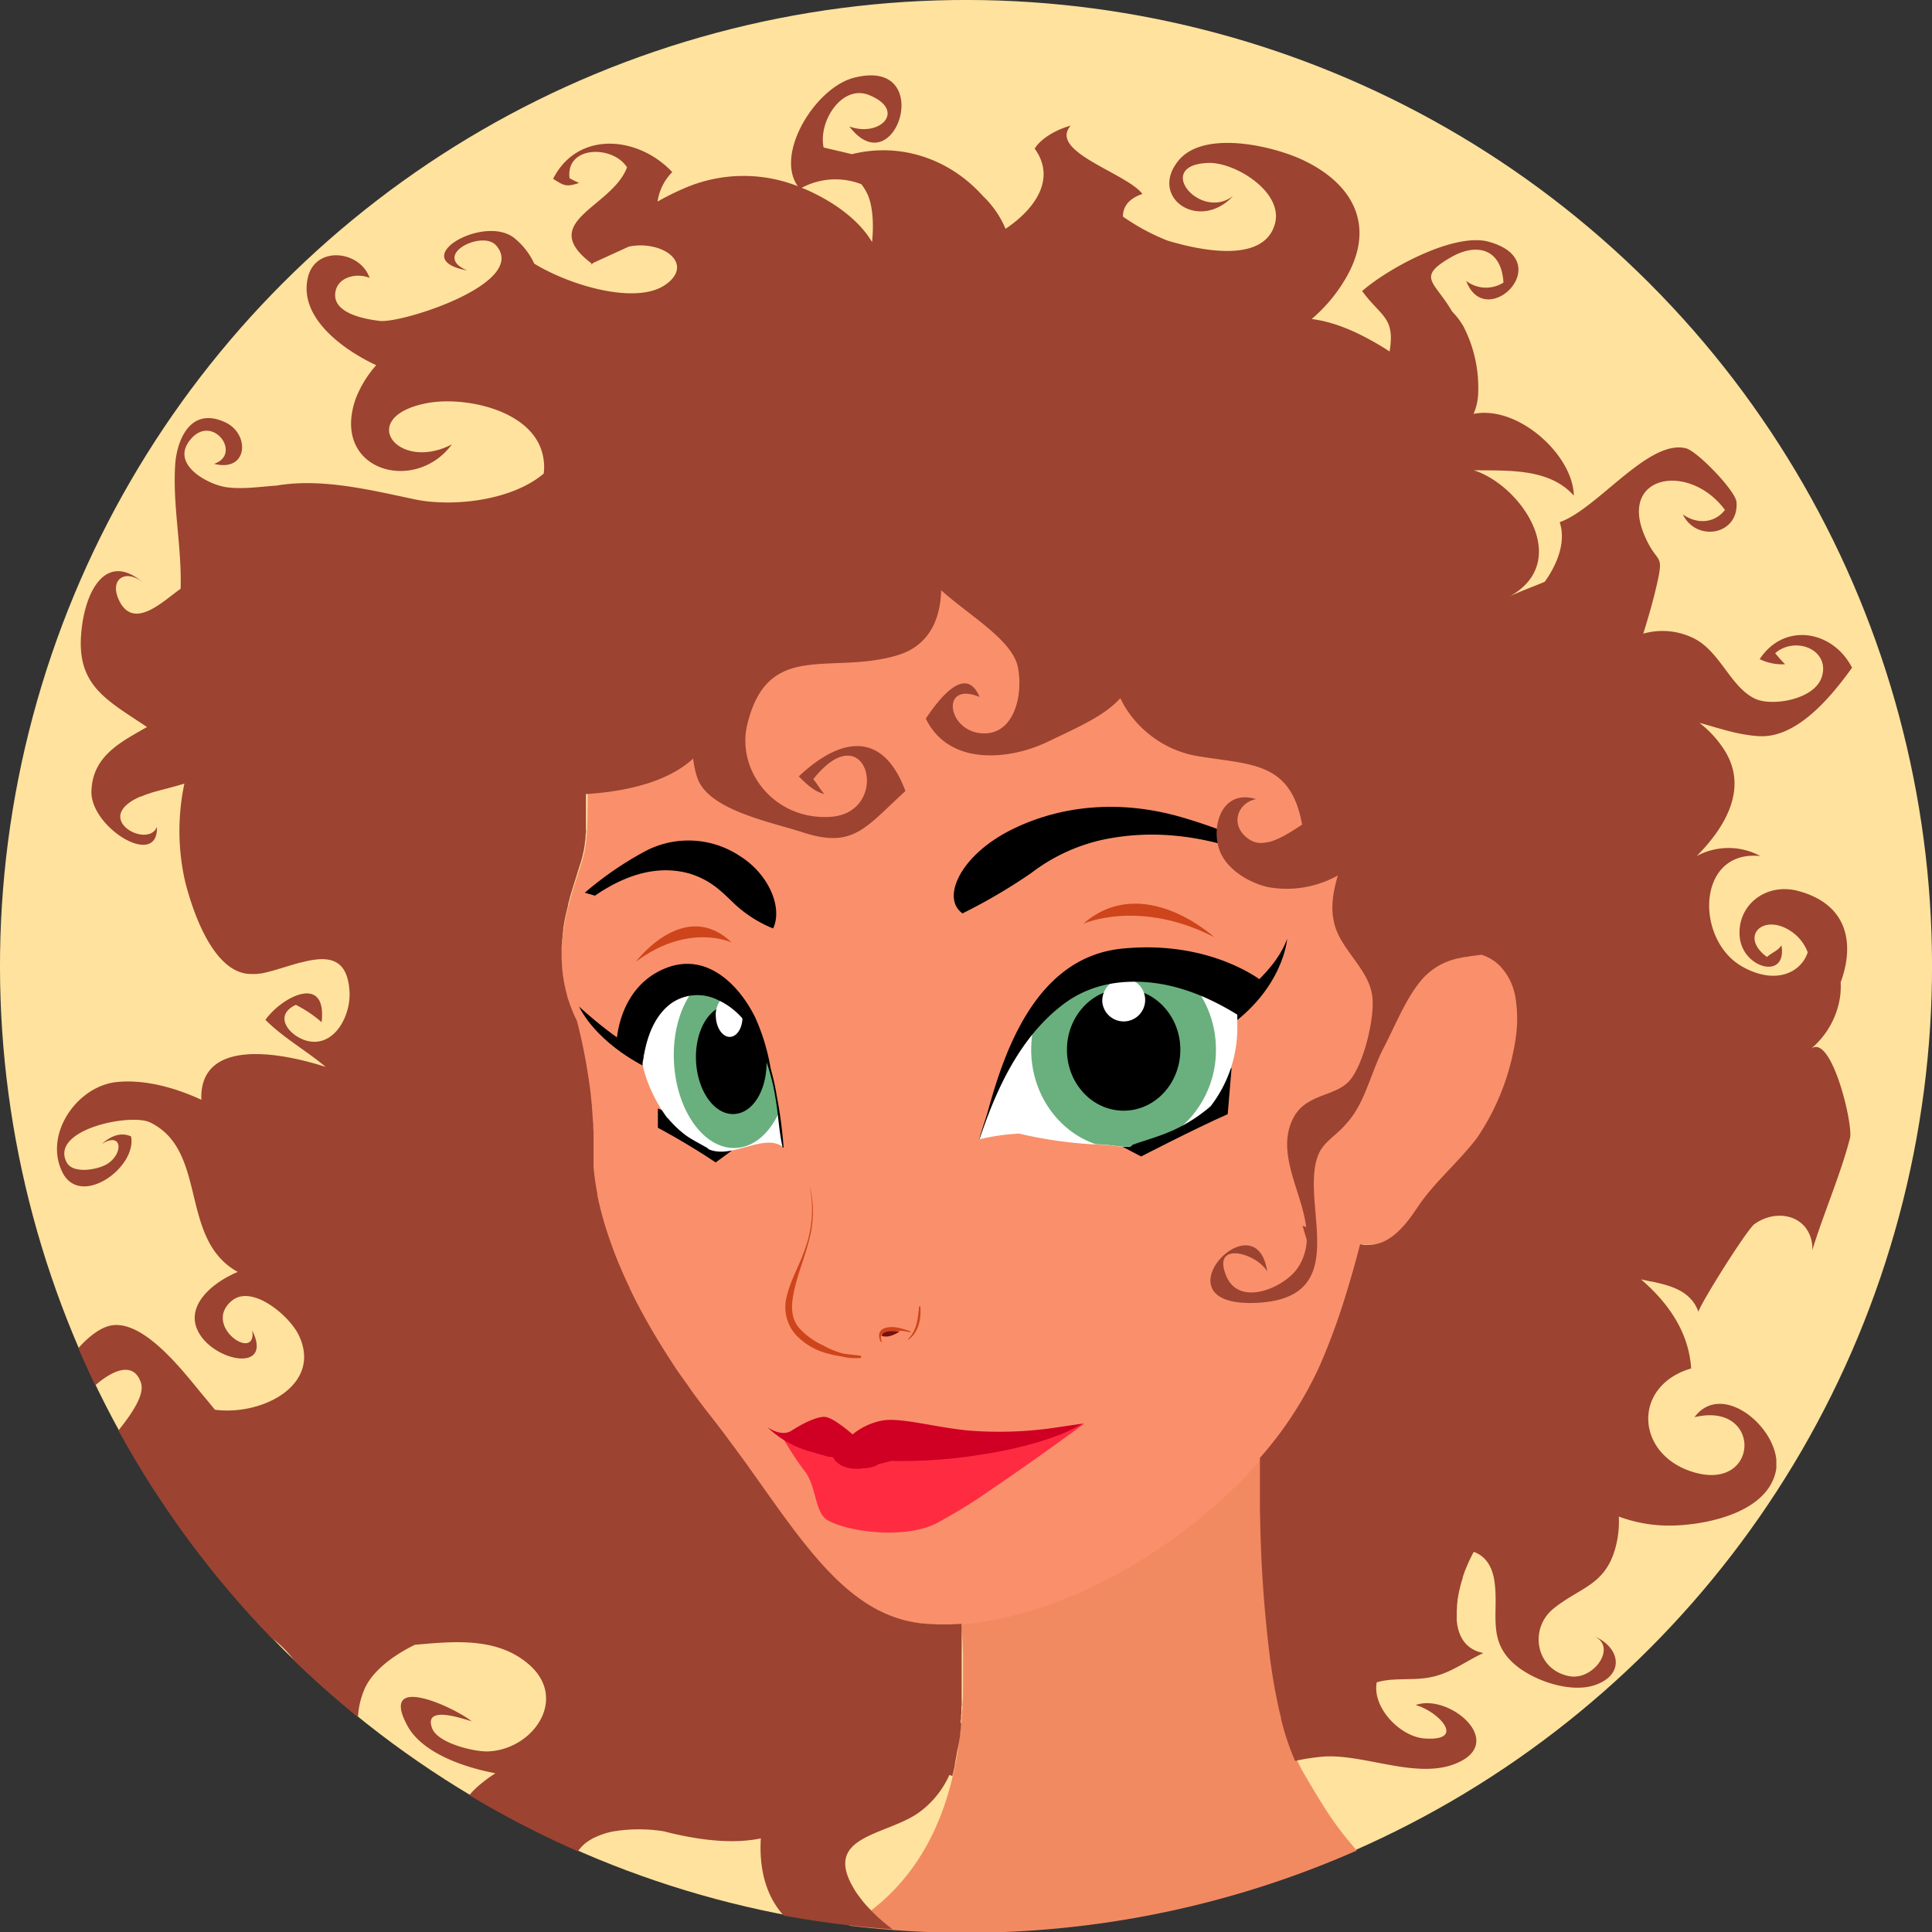 <svg xmlns="http://www.w3.org/2000/svg" viewBox="0 0 380.54 380.54"><rect x="0" y="0" width="380.54" height="380.54" fill="#333333" stroke="none"/><defs><style>.cls-1{fill:#ffe29d;}.cls-2{fill:#f28a61;}.cls-3{fill:#f9906b;}.cls-4{fill:#ce441b;}.cls-5{fill:#77100f;}.cls-6{fill:#ff2c41;}.cls-7{fill:#cf0024;}.cls-8{fill:#fff;}.cls-9{fill:#69b07e;}.cls-10{fill:#9c4331;}</style></defs><g id="Capa_2" data-name="Capa 2"><g id="Avatar_1"><circle class="cls-1" cx="190.27" cy="190.27" r="190.27" transform="translate(-78.81 190.27) rotate(-45)"/><path class="cls-2" d="M267.15,364.36a63.77,63.77,0,0,1-6.58-8.82l-.69-1.09-.33-.55L259,353c-.13-.22-.26-.45-.4-.67l-.54-.9-.4-.68-.94-1.62c-6.23-10.82-7.78-34.82-8.1-50.36,0-.32,0-.63,0-1,0-.17,0-.35,0-.52,0-.34,0-.68,0-1s0-.48,0-.72v-.72c0-.21,0-.42,0-.62v-.6c0-.31,0-.62,0-.92v-2.27c0-.45,0-.88,0-1.3v-.32c0-.18,0-.35,0-.52v-.23c0-.3,0-.58,0-.85V287c0-.15,0-.29,0-.42v-.17c0-.25,0-.49,0-.69v-.1c0-.1,0-.19,0-.28V285c0-.1,0-.2,0-.27v-.11a.31.31,0,0,0,0-.09v-.1L189,315.77c.12,1.17.22,2.31.31,3.43,0,.37.05.73.08,1.09,0,.75.1,1.5.15,2.23l.06,1.24c0,.66.06,1.32.08,2,0,.42,0,.84,0,1.26l0,1.85v1.23c0,.61,0,1.2,0,1.8,0,.38,0,.77,0,1.14,0,.63,0,1.25-.07,1.87,0,.32,0,.65-.05,1,0,.82-.1,1.62-.16,2.41,0,.1,0,.21,0,.31-.08.89-.17,1.75-.27,2.61,0,.28-.07.54-.1.82-.07.57-.15,1.14-.23,1.69,0,.32-.1.64-.15,1-.08.49-.16,1-.25,1.47,0,.32-.12.64-.18,1s-.18.93-.28,1.38-.13.62-.21.93-.21.9-.32,1.34c-.07.29-.14.57-.22.85l-.39,1.39-.21.71c-.18.6-.38,1.18-.57,1.75l-.09.26c-4.1,11.75-11.06,18.87-18.73,23.46a190.82,190.82,0,0,0,100-14.78Z"/><path class="cls-3" d="M294.91,189.9c-1-.71-4.78-1.77-5.83-2.05,2.53-19.72,8.82-56.42-18.45-85.51C240,69.62,198,69.62,175,75.24s-50.12,28.64-55.75,53.7-2.09,32.62-4.62,40.71-7.08,19.21-1,31.35a119.77,119.77,0,0,1,3,25.79c0,13.65,8.09,32.86,23.26,52.07s24.35,39.3,42,41c26.79,2.53,64.88-21.61,77.86-49.51a147.1,147.1,0,0,0,8.6-25.39c4.25.79,7.67-2,10.64-6.48,3.79-5.69,8.72-9.48,12.51-14.79C297.19,215.69,303.26,196,294.91,189.9Z"/><path class="cls-3" d="M126.43,127.69a43.17,43.17,0,0,1,12.95-19.24c11.67-9.75,28.49-14.27,43.52-13.29,7.93.52,17.49,2.5,24.58,6.27,13,6.9,20.28,14.28,22.57,29.17,1,6.27.94,12.66,2.1,18.9.21,1.14,5.25,15.72,7.4,13.86,0,0-8.72,7.58-9.86,7.58s-113,4.17-113,4.17L114,173.6s7.59-10.62,8-19C122.41,145.52,123.44,136.17,126.43,127.69Z"/><path class="cls-3" d="M156.86,252.32s.25,2.78,4.3,3.29a7.38,7.38,0,0,0,8.34-4.81c1.52-3.54,4.55-22.25,3.54-42.72l-15.17.25s2.78,21.24,2.27,28.06S156.86,252.32,156.86,252.32Z"/><path class="cls-3" d="M157.79,248.36a8,8,0,0,1,4-1.52c2,0,9.44,2.87,9.44,2.87l1-2s-7.75-3-10.45-3a5.28,5.28,0,0,0-2.87,1Z"/><path class="cls-3" d="M205,224.22a8.91,8.91,0,1,1-8.91-8.91A8.91,8.91,0,0,1,205,224.22Z"/><path class="cls-3" d="M158.75,223.66c.39,4.59-2.31,8.57-6,8.87s-7-3.16-7.4-7.75,2.31-8.57,6-8.87S158.38,219.07,158.75,223.66Z"/><path class="cls-3" d="M263.27,255.51c-9.2,16.05-26.12,23.63-37.79,16.94s-13.67-25.13-4.46-41.18,26.13-23.63,37.79-16.93S272.48,239.46,263.27,255.51Z"/><path class="cls-3" d="M145.49,239.75c-5.27-15.73-18.44-26.7-29.49-24.6a107.4,107.4,0,0,1,.66,11.64c0,12.11,6.38,28.62,18.42,45.61C146.11,270.12,150.77,255.52,145.49,239.75Z"/><path class="cls-3" d="M117.82,202s-3.79-26.93,5.69-31.1,21.24.76,21.24.76l6.45,8,.75,2.66s3.79,16.68,2.66,43.61l-11-8.73s-9.1-9.09-11-9.47-9.48-.38-9.48-.38Z"/><path class="cls-3" d="M192.91,224s-7.59-39.44,1.51-51.57,23.89-11,23.89-11L234.24,163s14.79,4.17,17.82,7.58c0,0,0,22-9.86,42.09Z"/><path class="cls-3" d="M155.93,254.93c-.19.88,2.79,2.68,3.36,2.92,4,1.73,8.53-.42,12.32-1.74,3.37-1.18,8.76,1.86,9.27,3.71,0,0,.16,2.19-1.18,2.53s-21.41.17-21.41.17l-2.19-1.35-.84-3.2Z"/><path class="cls-3" d="M155.59,257.38s1.27,3.53,6.58,3.28,8.59-2.78,10.36-3.28,8.09,1.26,7.84,3.28l-.51,2s-3,13.4-9.1,13.66-5-8.6-9.35-10.62C161.41,265.72,155.59,262.18,155.59,257.38Z"/><path class="cls-3" d="M175.06,303.64s8.09.51,10.36,0c0,0-1.26,4.3-3.79,4.05S175.06,303.64,175.06,303.64Z"/><path class="cls-3" d="M152.05,280.13l-1.51,3.54S147.25,280.13,152.05,280.13Z"/><path class="cls-3" d="M222.59,278.61l2.78,4.3S228.66,279.12,222.59,278.61Z"/><path class="cls-4" d="M213.38,181.94s11-4.93,25.79,2.65C239.17,184.59,225.14,171.7,213.38,181.94Z"/><path class="cls-4" d="M144.11,185.64s-8.43-4-18.85,3.77C125.26,189.41,134.78,176.73,144.11,185.64Z"/><path class="cls-3" d="M291.23,192.66l-2.11,2c-2.25,1.37-7.12,8.49-7.12,8.49l-2.82,4.38-.09-.09c-1.51,1.39-4.55,8.47-4.55,8.47l.16.5-.16.13a4.56,4.56,0,0,1,.4.61l.57,1.78a7.89,7.89,0,0,1-1.47,4.95s4.3-1.52,5.18-4.55a5.32,5.32,0,0,0-1.5-5.05c.45-1.06.9-2,1.25-2.66a2.57,2.57,0,0,1,3-1.39l-1.07-1,.44.14c-.63-1.26,2.4-4.3,2.4-4.3l-.07-.07c1.16.89,2.47,1.72,2.47,1.72s-1.26-3.42,0-5.44c.93-1.48,3.42-3,4.68-3.65a27.36,27.36,0,0,1,4,5.42S293,194.55,291.23,192.66Zm-9.1,25.91.76-4.3S281.12,215.28,282.13,218.57Zm2.9,2.78c2.66-5.06,1.39-8.47,1.39-8.47A48.34,48.34,0,0,0,285,221.35Zm7.34-15.29c1.26,3.41-1.27,13.14-1.27,13.14,4-6.95,3.41-12.39,3.41-12.39Z"/><path class="cls-3" d="M160.31,263s4.89,3,7.08,2.87a5,5,0,0,0,4.05-3.37S164.7,264.2,160.31,263Z"/><path class="cls-3" d="M298.9,196.56a11.64,11.64,0,0,0-3.21-6.42,9.53,9.53,0,0,0-10-1.81,12.53,12.53,0,0,0-4.49,2.93,8.69,8.69,0,0,0-1.3,2.14c-.49.86-.91,1.76-1.36,2.64-1.94,3.87-3.69,7.9-6.43,11.3a0,0,0,1,0,0,0,43.33,43.33,0,0,0,5-8.07c.71-1.38,1.42-2.77,2.22-4.1a11.64,11.64,0,0,1,2.93-3.73c2.86-1.95,5.72-3.29,9.28-2.63a8.42,8.42,0,0,1,6,4.71c2.16,4.55,1.31,10.29.2,15a50.93,50.93,0,0,1-5.73,14c-3.26,5.54-8.56,9.56-12.37,14.69-1.85,2.48-3.5,5.06-6.27,6.62s-6,.88-8.7-.68a.19.19,0,0,0-.19.34,9.06,9.06,0,0,0,7.34,1.44c2.55-.69,4.56-2.79,6.12-4.8,1-1.24,1.78-2.6,2.73-3.86a58.55,58.55,0,0,1,3.91-4.57c2.31-2.51,4.75-4.95,6.8-7.67a41.28,41.28,0,0,0,6.11-13C298.88,206.49,299.73,201.38,298.9,196.56Zm-27.13,32.78s0,0,0,0c.3-2.75,2-4.74,3.31-7a6,6,0,0,0,.15-6.11c-.29-.58-1.17-.07-.87.51a6.14,6.14,0,0,1-.34,6.8A12.27,12.27,0,0,0,271.77,229.34Zm19.71-36.05c.44-.35-.16-1.13-.61-.79a32.29,32.29,0,0,0-4.35,4.32,55.73,55.73,0,0,0-4.36,5.55,74,74,0,0,0-7.47,12.87c-.07.16.16.31.25.14,1.23-2.33,2.46-4.65,3.78-6.91a.28.28,0,0,0,.27.29c3.26.21,4.43,3.74,3.76,6.54,0,0,0,0,.05,0,1-2.77-.37-7-3.81-7.11a.25.25,0,0,0-.13,0c1-1.64,2-3.25,3.06-4.82a4.42,4.42,0,0,0,2.27,2.58,12.48,12.48,0,0,1,1.9,1.21c.7.64.64,1.86.6,2.72-.21,3.87-1.91,7.52-1.64,11.45h0c-.25-4,1.59-7.8,1.87-11.76.09-1.37.13-2.68-1-3.59s-3.07-1.5-3.73-2.94v0a54.44,54.44,0,0,1,4.49-5.55A41.21,41.21,0,0,1,291.48,193.29Z"/><path class="cls-4" d="M159.53,233.89a22.69,22.69,0,0,1-1,12.18c-1.07,3.2-2.9,6.19-3.62,9.5a8.14,8.14,0,0,0,2,7.51A13.07,13.07,0,0,0,162,266.3a23.65,23.65,0,0,0,3.81.88,11.39,11.39,0,0,0,3.67.3.23.23,0,0,0,0-.44c-1.16-.2-2.34-.23-3.5-.46a16.62,16.62,0,0,1-3.88-1.6,14.26,14.26,0,0,1-4.74-3.46c-1.86-2.23-1.44-5.14-.84-7.74.73-3.18,2-6.19,2.8-9.35a21.27,21.27,0,0,0,.25-10.54Z"/><path class="cls-4" d="M173.68,264.2c-.63-1.55.54-1.89,1.84-2a9.86,9.86,0,0,1,3.71.21c.12,0,.17-.16.05-.2-1.56-.51-3.23-1.13-4.88-.66-1.37.4-1.51,1.59-.93,2.71.06.12.26,0,.21-.08Z"/><path class="cls-4" d="M178.9,263.89c2-1.36,2.6-4.2,2.37-6.49a.12.12,0,0,0-.24,0c-.29,2.51-.37,4.47-2.19,6.41a.05.05,0,0,0,.06.08Z"/><path class="cls-5" d="M173.67,263.13s-.19-1.27,3.54-.89C177.21,262.24,175.31,263.69,173.67,263.13Z"/><path class="cls-3" d="M154.92,282.07s5.12-4.4,8.82-5.08c2.36-.43,4.23,1.65,6.48,1.89,2.65.29,4.9-1.27,7.52-1.38,3.87-.17,5.9.38,13.65,1.89s26.4,1.67,28.08,1.5c0,0-10.79,6.06-13.82,6.06s-23.59,2-24.44,2.2-10.62-.51-12.47-.51Z"/><path class="cls-6" d="M208.21,281.83a26.47,26.47,0,0,1-6.36,1.24c-5.8,0-30.06.49-30.7.74s-11.59-.25-12.23-.25h-4.51a54,54,0,0,0,4.08,6.19,5.72,5.72,0,0,1,.39.57,2.39,2.39,0,0,1,.13.21c.07.13.15.26.22.4l.13.26c.06.13.12.25.17.37l.12.31a3.65,3.65,0,0,1,.14.35c.91,2.47,1.19,5.27,2.56,6.69,2.15,2.23,14.6,4.7,21.89,1.24a106.18,106.18,0,0,0,11.21-6.91h0c8.09-5.47,17-12,18-12.74l.1-.07S211,281.2,208.21,281.83Z"/><path class="cls-7" d="M213.56,280.36l-.05,0-4.8.71a76.08,76.08,0,0,1-17.38.74c-6.44-.49-14-2.72-17.6-2a13,13,0,0,0-5.8,2.72s-3.86-3.46-5.58-3.46-4.51,1.48-6.44,2.72-4.38-.44-4.76-.68l0,0s0,0,0,0a16.19,16.19,0,0,0,1.56,1.35l.14.11.68.5a20.37,20.37,0,0,0,6.65,3c1,.32,2.07.61,3.12.89.08,0,.77,0,.82.14a3.22,3.22,0,0,0,.75.95,5,5,0,0,0,2.39,1.11,7.48,7.48,0,0,0,2.79.05,7.14,7.14,0,0,0,2.73-.61.12.12,0,0,0,0-.13l2.78-.71s0,0,0,0a99,99,0,0,0,18.74-1.42,80.3,80.3,0,0,0,9.9-2.2c1.56-.46,3.1-1,4.62-1.57s3.15-1.5,4.74-2.26C213.58,280.37,213.57,280.35,213.56,280.36Z"/><path d="M189.58,179.91A110.79,110.79,0,0,0,203.06,172a35.87,35.87,0,0,1,14.32-6.64c7.26-1.47,18.42-2.19,34.38,4.86,1,0,2.1-.05,3.16,0a107.58,107.58,0,0,0-22.34-9.3c-13.17-3.78-25.17-1.87-34.31,3C188.88,169,185.47,177,189.58,179.91Z"/><path d="M194.84,176.77c-2.15,1.24-3.88,2.17-4.7,2.59a4,4,0,0,1-1.13-3.52c.35-3.35,4-8,9.85-11.18a39.89,39.89,0,0,1,7-2.94,44.75,44.75,0,0,1,26.58.27,99.08,99.08,0,0,1,19.79,8.56h-.53c-12-6-22.86-7-31-6A34.79,34.79,0,0,0,203.81,171l-1.08.77a90.48,90.48,0,0,1-7.89,5Z"/><path d="M152.28,182.88a24.84,24.84,0,0,1-8.22-5.43c-2.1-2-4.18-4.14-8.3-5.4-4-1.1-10.24-1.36-18.58,4.37-.67-.21-1.35-.4-2-.58a66.54,66.54,0,0,1,12-8.23,18.28,18.28,0,0,1,18.55,1C151.4,172.15,154.22,178.75,152.28,182.88Z"/><path d="M148.93,180.71a25.41,25.41,0,0,0,2.88,1.5,7.72,7.72,0,0,0,.22-4c-.57-3.17-3.11-6.84-6.65-9a20.65,20.65,0,0,0-4-1.95,16.77,16.77,0,0,0-14.08,1.25,58.72,58.72,0,0,0-10.39,7.62l.35.1c6.28-4.77,12.23-5.77,16.64-5.08a17.21,17.21,0,0,1,9.61,5.19l.66.64a26.25,26.25,0,0,0,4.78,3.72Z"/><path d="M217.55,224l7.21,3.79s10.24-5.31,17.06-8.34l.76-9.1-24.65,12.13Z"/><path d="M241.3,198.18s9.38-5.57,12.23-13.25c0,0-.72,9.91-12.09,17.67Z"/><path d="M244.08,200.49a17.81,17.81,0,0,0,5.06-6.83s-10.12-8.59-28.07-6.82-24,22.25-27.3,35.14l17.44-6.07Z"/><path d="M195.59,220c1.69-6.32,3.92-13.26,7.45-19.12,4.73-7.87,10.67-12,18.16-12.79a46.48,46.48,0,0,1,4.69-.24c11.81,0,19.4,4.61,21.7,6.22a17,17,0,0,1-4.19,5.33l-32.67,15.33L195.59,220Z"/><path class="cls-8" d="M219.45,192.94c-14.41,1.89-22.75,19-26.54,31.47a42.15,42.15,0,0,1,7.83-1.13A83.49,83.49,0,0,0,218,225.5l.3.05c5.31.76,4.55,0,4.55,0,5.69-1.52,11.38-3.42,15.55-7.59a25.2,25.2,0,0,0,5.31-15.54v-2.66A33.5,33.5,0,0,0,219.45,192.94Z"/><path class="cls-9" d="M239.5,206.77a20.43,20.43,0,0,0-3.45-11.45,32.35,32.35,0,0,0-16.6-2.38c-6.51.85-11.79,4.81-16,10a21.54,21.54,0,0,0-.34,3.79c0,8.75,5.35,16.15,12.72,18.64l2.14.09.3.05c5.31.76,4.55,0,4.55,0a49.86,49.86,0,0,0,9.76-3.48A20.06,20.06,0,0,0,239.5,206.77Z"/><path class="cls-9" d="M221.32,223.75c8.73,0,15.8-7.6,15.8-17a17.45,17.45,0,0,0-5.64-13,31.76,31.76,0,0,0-12-.83,22.31,22.31,0,0,0-12.09,5.9,17.86,17.86,0,0,0-1.83,7.93C205.53,216.15,212.6,223.75,221.32,223.75Z"/><path d="M232.49,206.77c0,6.63-5,12-11.17,12s-11.17-5.37-11.17-12,5-12,11.17-12S232.49,200.14,232.49,206.77Z"/><path d="M231,206.77c0,5.76-4.35,10.43-9.71,10.43s-9.7-4.67-9.7-10.43,4.34-10.43,9.7-10.43S231,201,231,206.77Z"/><path d="M231,206.77c0,5.76-4.35,10.43-9.71,10.43s-9.7-4.67-9.7-10.43,4.34-10.43,9.7-10.43S231,201,231,206.77Z"/><path class="cls-8" d="M217.11,197.25a4.23,4.23,0,1,0,4.57-4.51c-.42,0-.85,0-1.27.09A4.47,4.47,0,0,0,217.11,197.25Z"/><path d="M243.8,199.69c-9-8.21-24.1-10.68-34.27-3.34a36.58,36.58,0,0,0-10.24,12.33,75.41,75.41,0,0,0-6.17,14.86l-.24.86a0,0,0,1,0,.05,0c3.27-9.82,7.95-20.07,16.41-26.52,4.63-3.53,10-4.77,15.77-4.47,6.69.36,12.92,2.95,18.56,6.42C243.77,199.92,243.88,199.77,243.8,199.69Zm-5.41,18.25a30.22,30.22,0,0,1-7.27,4.66c-2.67,1.21-5.5,2-8.26,2.93,0,0,0,0,0,0,5.52-1.06,11.72-3.29,15.57-7.58A0,0,0,0,0,238.39,217.94Z"/><path d="M129.58,218.34v3.79s5.69,3,11.38,6.83l5.68-4.17Z"/><path d="M127.53,210.35s-9.45-4.27-13.5-12.11c0,0,9.46,8.83,14.77,9.84Z"/><path d="M127,209.34s-2.53-.51-5.57-3.79c0,0,.14-11.16,9.86-14.92,7.84-3,14.14,3.12,17.43,9.7a40.85,40.85,0,0,1,3.32,11.85c.3,1.78.33,10.21,1.75,11.32,0,0-9.1-7.08-10.11-7.33S127,209.34,127,209.34Z"/><path d="M151.48,220.1c-6.44-4.9-7.19-5.09-7.46-5.16-.85-.24-10.57-4.28-16.51-6.76l-.1-.05-.12,0a10.45,10.45,0,0,1-4.54-3c.16-2.12,1.25-10.25,9-13.26a10.09,10.09,0,0,1,3.63-.71c6.78,0,11.06,7.5,12.21,9.8,1.79,3.56,2.54,7.47,3.21,11.49.07.41.13,1.42.2,2.48.13,2.13.27,3.85.45,5.23Z"/><path class="cls-8" d="M126.55,209.62l.37,1.52a28.81,28.81,0,0,0,4.55,9.1c2.51,3.24,4.43,4.41,8,6.07,4.66,2.17,10.95-3.26,14.79-.38-1.14-8-1.52-16.31-6.45-23.89C141.45,192.3,128.06,192.18,126.55,209.62Z"/><path class="cls-9" d="M136.2,195.5c-2.38,3.34-3.75,8.32-3.45,13.79.53,9.63,6,17.16,12.24,16.82,3.51-.19,6.5-2.83,8.36-6.82-.81-5.86-2-11.76-5.57-17.25C144.82,197.48,140.31,195,136.2,195.5Z"/><path class="cls-9" d="M134.23,209.21c.46,8.37,5.22,14.91,10.64,14.62,3.55-.2,6.5-3.3,8-7.76a36.19,36.19,0,0,0-5.07-14,13.88,13.88,0,0,0-9.1-6.48C135.73,198.28,133.91,203.42,134.23,209.21Z"/><path d="M143.44,198c-3.82.21-6.66,5.18-6.34,11.1s3.69,10.54,7.52,10.33,6.58-5,6.36-10.8a30.48,30.48,0,0,0-3.2-6.55,16.41,16.41,0,0,0-3.71-4.07C143.86,198,143.65,198,143.44,198Z"/><path d="M150.06,208.34c.28,5.14-2.19,9.46-5.51,9.64s-6.26-3.83-6.54-9,2.18-9.46,5.51-9.65S149.77,203.2,150.06,208.34Z"/><path d="M150.06,208.34c.28,5.14-2.19,9.46-5.51,9.64s-6.26-3.83-6.54-9,2.18-9.46,5.51-9.65S149.77,203.2,150.06,208.34Z"/><path class="cls-8" d="M141,200.33c.12,2.23,1.39,4,2.84,3.9s2.52-2,2.39-4.19v-.11a14.6,14.6,0,0,0-4.08-3.22A4.74,4.74,0,0,0,141,200.33Z"/><path d="M153,215.89a44,44,0,0,0-2.83-10c-1.75-4.07-4.54-8.43-8.84-10.17a9.58,9.58,0,0,0-9.59,1.06c-3.69,2.91-4.87,8-5.17,12.43,0,.14,0,.27,0,.4s0,0,0,0c.55-4.42,1.94-9.34,5.75-12.06a9,9,0,0,1,9.17-.54c4.21,1.93,6.82,5.78,8.63,9.93a41,41,0,0,1,2.64,9.44c.55,3.16.66,6.44,1.38,9.56a.1.1,0,0,0,.2,0A87.08,87.08,0,0,0,153,215.89Zm-13.49,10.34c-1.39-.83-2.85-1.54-4.19-2.44a20.1,20.1,0,0,1-3.79-3.58s-.1,0-.07,0a16.15,16.15,0,0,0,8,6.13A.09.09,0,0,0,139.49,226.23Z"/><path class="cls-10" d="M171.62,376.34c-.35-.36-.67-.71-1-1.06a.69.69,0,0,1-.11-.13c-.29-.32-.56-.65-.82-1l-.12-.15c-.25-.32-.48-.63-.7-.93a.83.83,0,0,0-.08-.12c-.23-.33-.45-.66-.63-1-6.25-10.5,6.54-10.36,12.91-15A18.41,18.41,0,0,0,187,349.6l.59.22c0-.14.07-.28.1-.42l.12-.52c.08-.35.16-.71.23-1.08l.06-.28c0-.07,0-.14,0-.2.05-.23.09-.45.13-.68s.07-.36.1-.54.08-.43.11-.65.06-.3.08-.46c.26-1.09.45-2.2.61-3.32,0-.07,0-.14,0-.22.09-.68.16-1.37.21-2.05l-.12,0c0-.27,0-.53.07-.8a2.34,2.34,0,0,0,0-.38c0-.32.06-.64.08-1l0-.55c0-.28,0-.55.05-.82s0-.4,0-.6l0-.81,0-.62c0-.27,0-.54,0-.82s0-.41,0-.62,0-.57,0-.86v-.61c0-.31,0-.64,0-1v-.52c0-.5,0-1,0-1.5v-.22l0-1.33c0-.18,0-.37,0-.56s0-.67,0-1l0-.63c0-.33,0-.65,0-1s0-.44,0-.66,0-.5,0-.74a2.18,2.18,0,0,0,0-.25c0-.22,0-.44,0-.67s0-.67-.07-1a43.9,43.9,0,0,1-7.44-.05c-.42,0-.84-.09-1.25-.15-13.74-2-22.33-15.46-33.09-30.54l-.24-.34c-.72-1-1.45-2-2.19-3l-.25-.35c-.76-1-1.52-2.06-2.3-3.09l-.17-.23c-.81-1.07-1.63-2.14-2.48-3.22-.73-.92-1.44-1.85-2.14-2.78-.15-.2-.3-.39-.44-.59q-1.05-1.39-2-2.79L134,270.8c-.72-1-1.41-2.09-2.09-3.12l-.11-.18c-.57-.88-1.13-1.77-1.67-2.65-.18-.29-.36-.58-.53-.87q-1.73-2.84-3.23-5.63l-.08-.15c-.25-.46-.49-.92-.72-1.37l-.12-.21-.68-1.35-.09-.19c-.23-.46-.45-.92-.67-1.37l0-.07q-1.38-2.88-2.51-5.69l-.09-.23c-.15-.36-.29-.73-.43-1.09l-.17-.45-.36-1c-.07-.18-.13-.36-.19-.53s-.22-.63-.33-.94l-.19-.57c-.1-.3-.2-.6-.29-.89s-.13-.4-.19-.6-.18-.58-.26-.86l-.18-.62c-.07-.28-.16-.55-.23-.82l-.18-.69q-.16-.61-.3-1.23l-.21-.85c0-.21-.08-.42-.13-.63s-.07-.37-.11-.56,0-.14,0-.21-.08-.42-.11-.62-.1-.51-.14-.76-.06-.41-.1-.61-.07-.5-.11-.75,0-.39-.08-.59l-.09-.75-.06-.56-.06-.77c0-.17,0-.34,0-.51s0-.56,0-.84,0-.28,0-.42c0-.41,0-.82,0-1.22s0-1,0-1.48v-.13c0-.47,0-.94,0-1.41v-.07c0-.48,0-1-.06-1.44v-.07c0-.47,0-.94-.07-1.4a.15.15,0,0,1,0-.07c-.06-1-.13-1.9-.2-2.81a.09.09,0,0,1,0,0c0-.19,0-.38-.05-.57-.07-.73-.14-1.45-.21-2.14A116,116,0,0,0,113.63,201c-.28-.55-.53-1.09-.76-1.64a1.22,1.22,0,0,0-.07-.17c-.18-.44-.35-.87-.51-1.31-.05-.13-.09-.26-.14-.4-.17-.47-.32-.95-.46-1.42,0,0,0-.07,0-.11-.13-.45-.24-.91-.35-1.36,0-.11,0-.22-.07-.33a29.22,29.22,0,0,1-.64-6.15c0-.39,0-.78,0-1.17v0c0-.42,0-.83.08-1.24,0-.08,0-.15,0-.23,0-.32.06-.64.1-1,0-.11,0-.21,0-.32l.12-.93,0-.24c.12-.78.26-1.56.41-2.31l.06-.25c.06-.3.13-.6.2-.89l.06-.27c.08-.32.15-.63.23-.94a.83.83,0,0,0,0-.15q.15-.57.3-1.11a.13.13,0,0,0,0-.06c.1-.34.2-.67.29-1a2.17,2.17,0,0,0,.07-.24c.09-.28.17-.55.25-.83a2,2,0,0,0,.07-.23c.35-1.11.7-2.19,1-3.22l.18-.56.12-.38c.1-.3.2-.6.29-.9q.21-.68.36-1.35c0-.15.07-.31.1-.46.06-.3.12-.6.17-.9l.09-.55c0-.28.07-.57.1-.86a5.23,5.23,0,0,0,.06-.57c0-.3,0-.6.07-.9s0-.37,0-.56c0-.36,0-.72,0-1.09,0-.15,0-.29,0-.44,0-.5,0-1,0-1.55,0-1.23,0-2.54,0-4,7.57-.49,16-2.25,21.12-7a17.62,17.62,0,0,0,.93,4.1c2.5,6.18,14.52,8.42,20.67,10.44,10,3.27,12.35-1,20.21-8.14-4.54-12.2-13-10.44-21-2.89,1.37,1.39,3,3,5.07,3.49-.68-.59-1.52-2.19-2.23-2.92,10.73-13.55,15.67,6.72,3.28,7.41-11.05.63-18.45-9.19-16.27-18.2,4.06-16.76,16.43-9.66,29.62-13.65,6.15-1.86,8.41-7,8.57-12.79,5.55,5,14.07,9.82,15.12,15.19s-.67,13.23-6.91,13c-7.08-.28-8.43-10.41-.65-7.17-2.82-6.73-8.35.94-10.59,4.26,4.56,9.38,16.46,8.19,24,4.57,6.42-3.08,11.22-5.17,14.31-8.59a20.59,20.59,0,0,0,1.23,2.2l0,0c.22.34.45.67.69,1l.05.06c.23.31.46.61.71.91l.15.17c.22.26.44.51.67.75l.26.27.61.61.4.36.52.46.58.46.38.31.79.55.23.16c.34.22.68.44,1.05.65a20.82,20.82,0,0,0,7.07,2.52c10.49,1.71,18.21,1.07,20.42,13.47-.28.17-.57.36-.87.56l-.78.5-.08.05-.84.52-.18.1-.77.44-.14.07c-.29.16-.59.31-.89.45l-.16.07c-.26.12-.52.23-.79.33l-.16.06a7.91,7.91,0,0,1-.91.28l-.11,0a7,7,0,0,1-.78.13,4.17,4.17,0,0,1-2.85-.59c-4.09-2.63-2.52-7.26,1.24-8-7-2.15-9.11,6-6.95,10.66,1.87,4,6.93,6.37,10.05,6.79a20.63,20.63,0,0,0,13-2.41c-.87,3.14-1.53,6.28-.64,9.66,1.31,4.94,6.55,8.69,7.39,13.8.7,4.17-1.62,13.69-4.4,16.91s-8.43,2.55-11,7.19c-3.74,6.86,1.53,14.5,2.43,21.7l-.72-.27.83,2.82a10.53,10.53,0,0,1-1.78,5.48c-2.54,3.81-11.5,7.87-14.09,1.56-2.9-7,6-4.46,8.08-.85-2.22-14.79-22.62,7.08-2.15,6.18,17-.76,10.73-15.08,11.38-25.05.46-7.08,3.62-6.44,7.4-11.53,2.83-3.81,4.09-9.41,6.24-13.52s4.18-9.25,7-12.85a12.82,12.82,0,0,1,6.29-4.51c.42-.14.86-.26,1.3-.38l.15,0c.43-.11.87-.2,1.32-.29l.19,0,1.39-.23.15,0,1.5-.21a7.77,7.77,0,0,1,.92.33c.18.07.35.17.52.25a3.84,3.84,0,0,1,.35.18c.2.11.38.24.57.36l.27.18c.18.13.35.28.52.43s.26.21.38.33a11.64,11.64,0,0,1,3.21,6.42,26.06,26.06,0,0,1,.13,7.33,47.1,47.1,0,0,1-7.65,20.19c-2.05,2.72-4.49,5.16-6.8,7.67a58.55,58.55,0,0,0-3.91,4.57c-.95,1.26-1.76,2.62-2.73,3.86-1.56,2-3.57,4.11-6.12,4.8a7.93,7.93,0,0,1-3.52.13l-.42,1.59c-.32,1.22-.65,2.43-1,3.65-.07.23-.14.46-.2.69-.26.9-.53,1.81-.8,2.71-1.19,4-2.52,7.9-4.06,11.74-.26.64-.51,1.28-.78,1.91-.42,1-.85,2-1.3,2.91a73.35,73.35,0,0,1-11.18,16.88c0,.27,0,.55,0,.85v.72a1.55,1.55,0,0,0,0,.22v1c0,1.32,0,2.83,0,4.51v.28c0,.37,0,.75,0,1.14V296c0,1,0,2,.05,3.12a255.82,255.82,0,0,0,1.9,27.17l0,.07c.13,1,.28,2,.43,3,0,.09,0,.18.05.27.15,1,.31,1.92.48,2.87,0,.1,0,.2.05.3.18.93.36,1.84.55,2.74l.06.3c.2.9.4,1.77.61,2.63a1,1,0,0,0,0,.14,49.23,49.23,0,0,0,2.75,8.23,42.4,42.4,0,0,1,6-.88c8.05-.34,18.08,4.52,25.68,1.39,10.17-4.17-1.39-13.9-7.94-11.51,4.37,1.15,10.13,7.11,1.86,6.59-4.85-.29-10.45-6.06-9.52-11.06,3.25-1,7.12-.31,10.54-1,4.05-.78,6.82-3.1,10.47-4.78-3.25-.62-4.75-2.89-5.18-5.78,0-.2-.05-.4-.07-.6s0-.14,0-.21c0-.24,0-.49,0-.73,0,0,0-.06,0-.09,0-.29,0-.59,0-.9l.06-.86c0-.06,0-.12,0-.18,0-.24.05-.48.08-.72l0-.2c0-.25.08-.51.13-.77a.5.5,0,0,1,0-.12c.11-.62.25-1.24.41-1.86l0-.09.23-.8c0-.06,0-.12.05-.17.07-.25.15-.5.23-.74a1,1,0,0,0,0-.16c.1-.28.2-.56.3-.86s.23-.59.35-.9l.33-.78.08-.18.27-.59.1-.22.27-.55a1.14,1.14,0,0,0,.1-.19c.12-.23.24-.46.37-.68,2,.75,3.46,2.38,4,5.39,1.12,6.56-1.76,12.21,4.55,17.18.24.2.5.39.77.58l.19.12.69.44c4,2.43,9.93,4,14,2.41,5.63-2.14,4.53-7.42-.54-9.51,4.72,2.07-.09,8.85-4.92,7.87-6.55-1.31-7.91-9.34-3.06-13.28,5.18-4.21,10.12-4.54,12.18-11.86a19.81,19.81,0,0,0,.71-6.17v-.11a28.69,28.69,0,0,0,11.8,1.71c6.3-.34,17.4-2.73,19.11-10.62.05-.22.08-.44.11-.66s0-.16,0-.24,0-.28,0-.42a2.8,2.8,0,0,0,0-.29c0-.14,0-.27,0-.4s0-.19,0-.29a.08.08,0,0,1,0,0c-.75-7.26-11-15.25-16.12-8.37,13.38-3.2,12.92,14.75-.19,10.83-11.45-3.42-12.16-17-.47-20.43-.4-6.31-3.61-11.57-8.08-15.91l-.1-.09c-.46-.45-.93-.88-1.41-1.3l-.1-.09-.17-.15.28.06,1.65.35.12,0,.67.14.32.08.51.12.4.1.43.11.43.12.4.12.43.14.37.13.43.17.34.14.43.2.31.16.41.23.29.17.4.28a2.48,2.48,0,0,1,.26.19c.13.1.25.21.37.32s.16.13.24.21a4,4,0,0,1,.34.37,2.29,2.29,0,0,1,.21.23,3.43,3.43,0,0,1,.32.43l.18.25c.1.16.2.34.29.52l.13.24c.13.27.25.55.36.85-.25-.69,9.44-16.17,11-17.32,3.49-2.48,7.83-2.08,10,.6a6.66,6.66,0,0,1,1.4,4.54c2.22-7.25,5.59-14.92,7.43-22.1.67-2.61-3.71-21-7.79-17.49a16.52,16.52,0,0,0,5.84-10.36,15.59,15.59,0,0,0,.11-2.82c2.71-7.32,1.65-15.34-8.42-18-6.36-1.68-12.12,2.89-11.45,9.18.64,6.09,9.36,8.45,8.21,1.54-.73,1.1-1.7,1.3-2.86,2.29-5.46-4-.81-8.6,4.53-5.2a8.59,8.59,0,0,1,3.5,4.28c-1.23,3.9-6.27,6.59-12.94,2.79-9.34-5.33-8.94-23.08,3.61-21.74a13.13,13.13,0,0,0-12.54,0c5.4-5.44,10.61-13.49,5.11-21.4a20.81,20.81,0,0,0-4.58-4.85c3.72,1,7.52,2.39,11.79,2.63,7.19.4,13.81-7.23,18.28-13.49-3.81-7.41-13.38-9-18.19-1.68a10.15,10.15,0,0,0,5,1,25.92,25.92,0,0,1-1.95-2.18c4-3.42,10.8-.7,9.21,4.61-1.37,4.57-9.83,5.92-13.14,4.38-4.93-2.3-6.92-9.47-12.28-12a13.82,13.82,0,0,0-9.77-.83c.93-3,1.82-6,2.56-9.19,1.67-7.11.3-4.09-2.28-10.06-5.22-12.08,8.83-14.56,15.81-5.12-2.11,2.71-5.59,2.81-8.29.88,2.6,5.46,11,4.14,10.57-2.39-.15-2.25-7.74-10.06-9.94-10.62-7.39-1.9-17.44,11.93-24.89,14.54,1.22,3.75-.29,8-2.94,11.74-2.35,1-4.9,1.89-6.9,2.88,12.35-6.89,2.35-21.8-7.08-24.85,6.71.11,14.84-.46,19.7,5-.15-8-11-17.86-19.74-16.1a11.29,11.29,0,0,0,.9-4,26.41,26.41,0,0,0-2.89-13.21,14.89,14.89,0,0,0-2.24-2.95c-.24-.41-.49-.81-.75-1.21-3.16-4.87-5.95-5.77.55-9.49,5-2.89,9.93-1.72,10.31,5a6.41,6.41,0,0,1-7.33-.32c3.82,10.18,18.2-3.9,4.45-7.72-6.87-1.91-20.09,5.4-24.95,9.71,3.75,5.13,6.51,5.08,5.41,11.9-4.75-3.06-10.09-5.75-15.36-6.39a30.77,30.77,0,0,0,6.4-7.5c6.37-10.34,2.18-18.9-8-23.76-5.86-2.81-19.66-6.11-24.67.1-5.84,7.25,4.15,14.07,10.79,6.93-6.49,5-15.76-6.17-4.85-6.52,5.2-.17,14.93,5.73,13.07,12.11-2.37,8.11-15.86,4.78-21.16,3.18a42.66,42.66,0,0,1-8.75-4.72c0-1.88,1.05-3.51,3.84-4.46-3.13-4.12-18.6-8.32-14.13-13.45-2.81.75-5.85,2.51-7.09,4.52,4.32,6,0,11.95-5.74,15.8a19.12,19.12,0,0,0-4.42-6.42C186.8,31,177,28.06,167.79,30.37c-1.75-.44-3.61-.84-5.57-1.32-1.08-5.17,3.65-12.52,9-10.31,7.36,3,2.14,8.39-3.92,6.17,9.08,11.94,17.24-13.85.85-9.58-7.6,2-15.57,15-11,21.35a29.23,29.23,0,0,0-22.56.49,51.73,51.73,0,0,0-5.07,2.53,10.29,10.29,0,0,1,2.89-5.8c-6.68-7.12-18.6-8.25-23.47,1.33,2,1.19,2.42,1.74,5.12.8a20.6,20.6,0,0,1-1.88-.93c-.78-6.45,8.53-6.54,11.32-2.14-2.9,7.9-17.89,10.65-7,18.92,0,.09-.07.19-.1.28.16-.14.34-.27.51-.41l6.93-3.17a11.29,11.29,0,0,1,5.51.21c4.12,1.25,5.71,4.59,1.63,7.35-5.78,3.91-18.67.12-25.75-4.21a14,14,0,0,0-4.11-5.18C95,42.28,80,51.07,92,53.26c-7.1-3,3-8,5.71-4.93,6.53,7.43-18.6,15.41-22.93,14.88-2.79-.34-9.19-1.43-8.75-5.47.35-3.23,4.28-4.06,6.77-3-1.9-5.51-11-6.46-12.23.27C59,62.92,68.1,69.15,74.1,71.93a21.9,21.9,0,0,0-4,6.5C65,92.69,81.71,97.43,89,87.53c-10.72,5.57-19-5.44-4.88-8.13C91.49,78,105,80.74,106.92,89.68a10.23,10.23,0,0,1,.17,3.61c-6.5,5.49-18.28,6.56-25.38,5.07-8.61-1.81-18.25-4.24-27.21-2.72-3.42.24-6.81.78-10,.31-3.5-.52-11.07-4.47-7-9.36,4.32-5.27,10.31,2.86,4.67,4.77,6.67,1.72,7.14-5.86,2.21-8.17-7.09-3.31-9.56,3.91-9.86,8.17-.57,8.15,1.31,16.25,1.06,24.61-3.28,2.26-9.19,8.31-12.1,2.34-2.12-4.34,1.43-6.42,4.84-3.42-7.26-6.4-11.54,1.2-12.3,9.62-1,10.5,4.92,13.32,12.94,18.69-5.24,3-10.74,5.71-10.95,12.64-.23,7.18,13.22,15.42,12.9,7-1.29,3.55-8.74.47-6.94-3.11a.75.75,0,0,1,.07-.12,2.17,2.17,0,0,1,.22-.34.36.36,0,0,1,.07-.1,3.45,3.45,0,0,1,.32-.36l.12-.12a5.79,5.79,0,0,1,.44-.39l.13-.1c.15-.12.32-.23.5-.35l.11-.08c.21-.13.45-.26.69-.39l.19-.09a9,9,0,0,1,.82-.39l.12,0,.89-.36.2-.07,1.09-.37.25-.07,1.29-.36c1.74-.45,3.35-.87,4.83-1.33a44.86,44.86,0,0,0,.15,19.32c1.39,5.51,5.24,17.24,12.15,18.13a6,6,0,0,0,.61.05h.64a3.42,3.42,0,0,0,.45,0l.23,0,.45-.07.26,0,.43-.08.31-.06.39-.09.37-.09.33-.09.46-.12.21-.06c1.73-.48,3.56-1.1,5.33-1.57l.08,0,.63-.16.19-.05.54-.12c4.37-.93,8-.41,8.32,6.17.19,4.55-2.76,10.27-7.58,9.71-3.68-.42-7.94-4.94-3-7.24a24.33,24.33,0,0,1,5.08,3.42c1.09-9.72-7.92-4.93-11.07-.46,3.62,3.61,8.11,6.08,11.87,9.27-10.2-3.29-24.91-5.26-24.49,6.47-5.47-2.54-11.51-4.06-16.78-3.48-7.67.86-14.27,10.18-10.62,17.7,3.5,7.19,14.73-.83,13.56-7-2-.91-4-.09-5.77,1.48,4-2.48,4.31,1.78,1.19,3.87-1.76,1.17-6.86,2.17-8.12-.26-3.34-6.43,12.57-9.72,16.44-7.85,11.5,5.57,5.61,23,17.27,29.45-5.49,2.31-10.5,7-7.65,12,3.21,5.71,14.62,7.86,10.5-.48,1,6.43-10-.9-4-5.86,4-3.27,11.38,3,13.19,6.84,4.63,9.79-7.27,15.86-16.54,14.64-.77-.94-1.54-1.88-2.32-2.81-3.47-4.14-11.58-15.08-18.2-13.77-2.1.42-4.33,2.18-6.37,4.43,1.06,2.48,2.17,4.92,3.33,7.34,3.42-3,7.58-4.81,9-.48.77,2.32-1.79,6.06-4.44,9.37a190.89,190.89,0,0,0,30.09,40.81,21.52,21.52,0,0,1,4.67,4.67q6,5.76,12.42,11a15.93,15.93,0,0,1,1.31-5.59c1.51-3.44,5.52-6.56,9.9-8.67,7.79-.7,16.26-1.53,22.48,3.89,7.76,6.75.82,16.77-8.09,17.11-2.61.1-9.89-1.58-11-4.57-1.68-4.5,5.45-2.05,7.8-1.37-3.56-2.81-18.49-9.72-12.6,1,3,5.37,11.36,8.15,17.28,9.24a29.05,29.05,0,0,0-3,2.19,16.68,16.68,0,0,0-2.15,2.13,190.6,190.6,0,0,0,21.4,11.07l0,0c.07-.1.12-.2.19-.3l.31-.36a2.17,2.17,0,0,1,.24-.29l.36-.34.3-.27c.13-.11.28-.21.42-.31l.35-.25.5-.29c.14-.08.26-.16.41-.23l.58-.26c.15-.07.29-.14.45-.2s.48-.18.72-.26.28-.11.44-.15c.41-.13.84-.24,1.29-.35a31,31,0,0,1,10.31-.1c6.48,1.67,13.35,2.61,19.15,1.4-.36,5.83.94,11.32,4.52,15.21A191.23,191.23,0,0,0,175.81,380,32.8,32.8,0,0,1,171.62,376.34Zm-1.92-340A9.79,9.79,0,0,1,171,38.56c.91,2.2,1.13,5.82.76,9.11-2.83-4.8-8.45-8.42-13.41-10.51L157.9,37A14.08,14.08,0,0,1,169.7,36.3Z"/></g></g></svg>